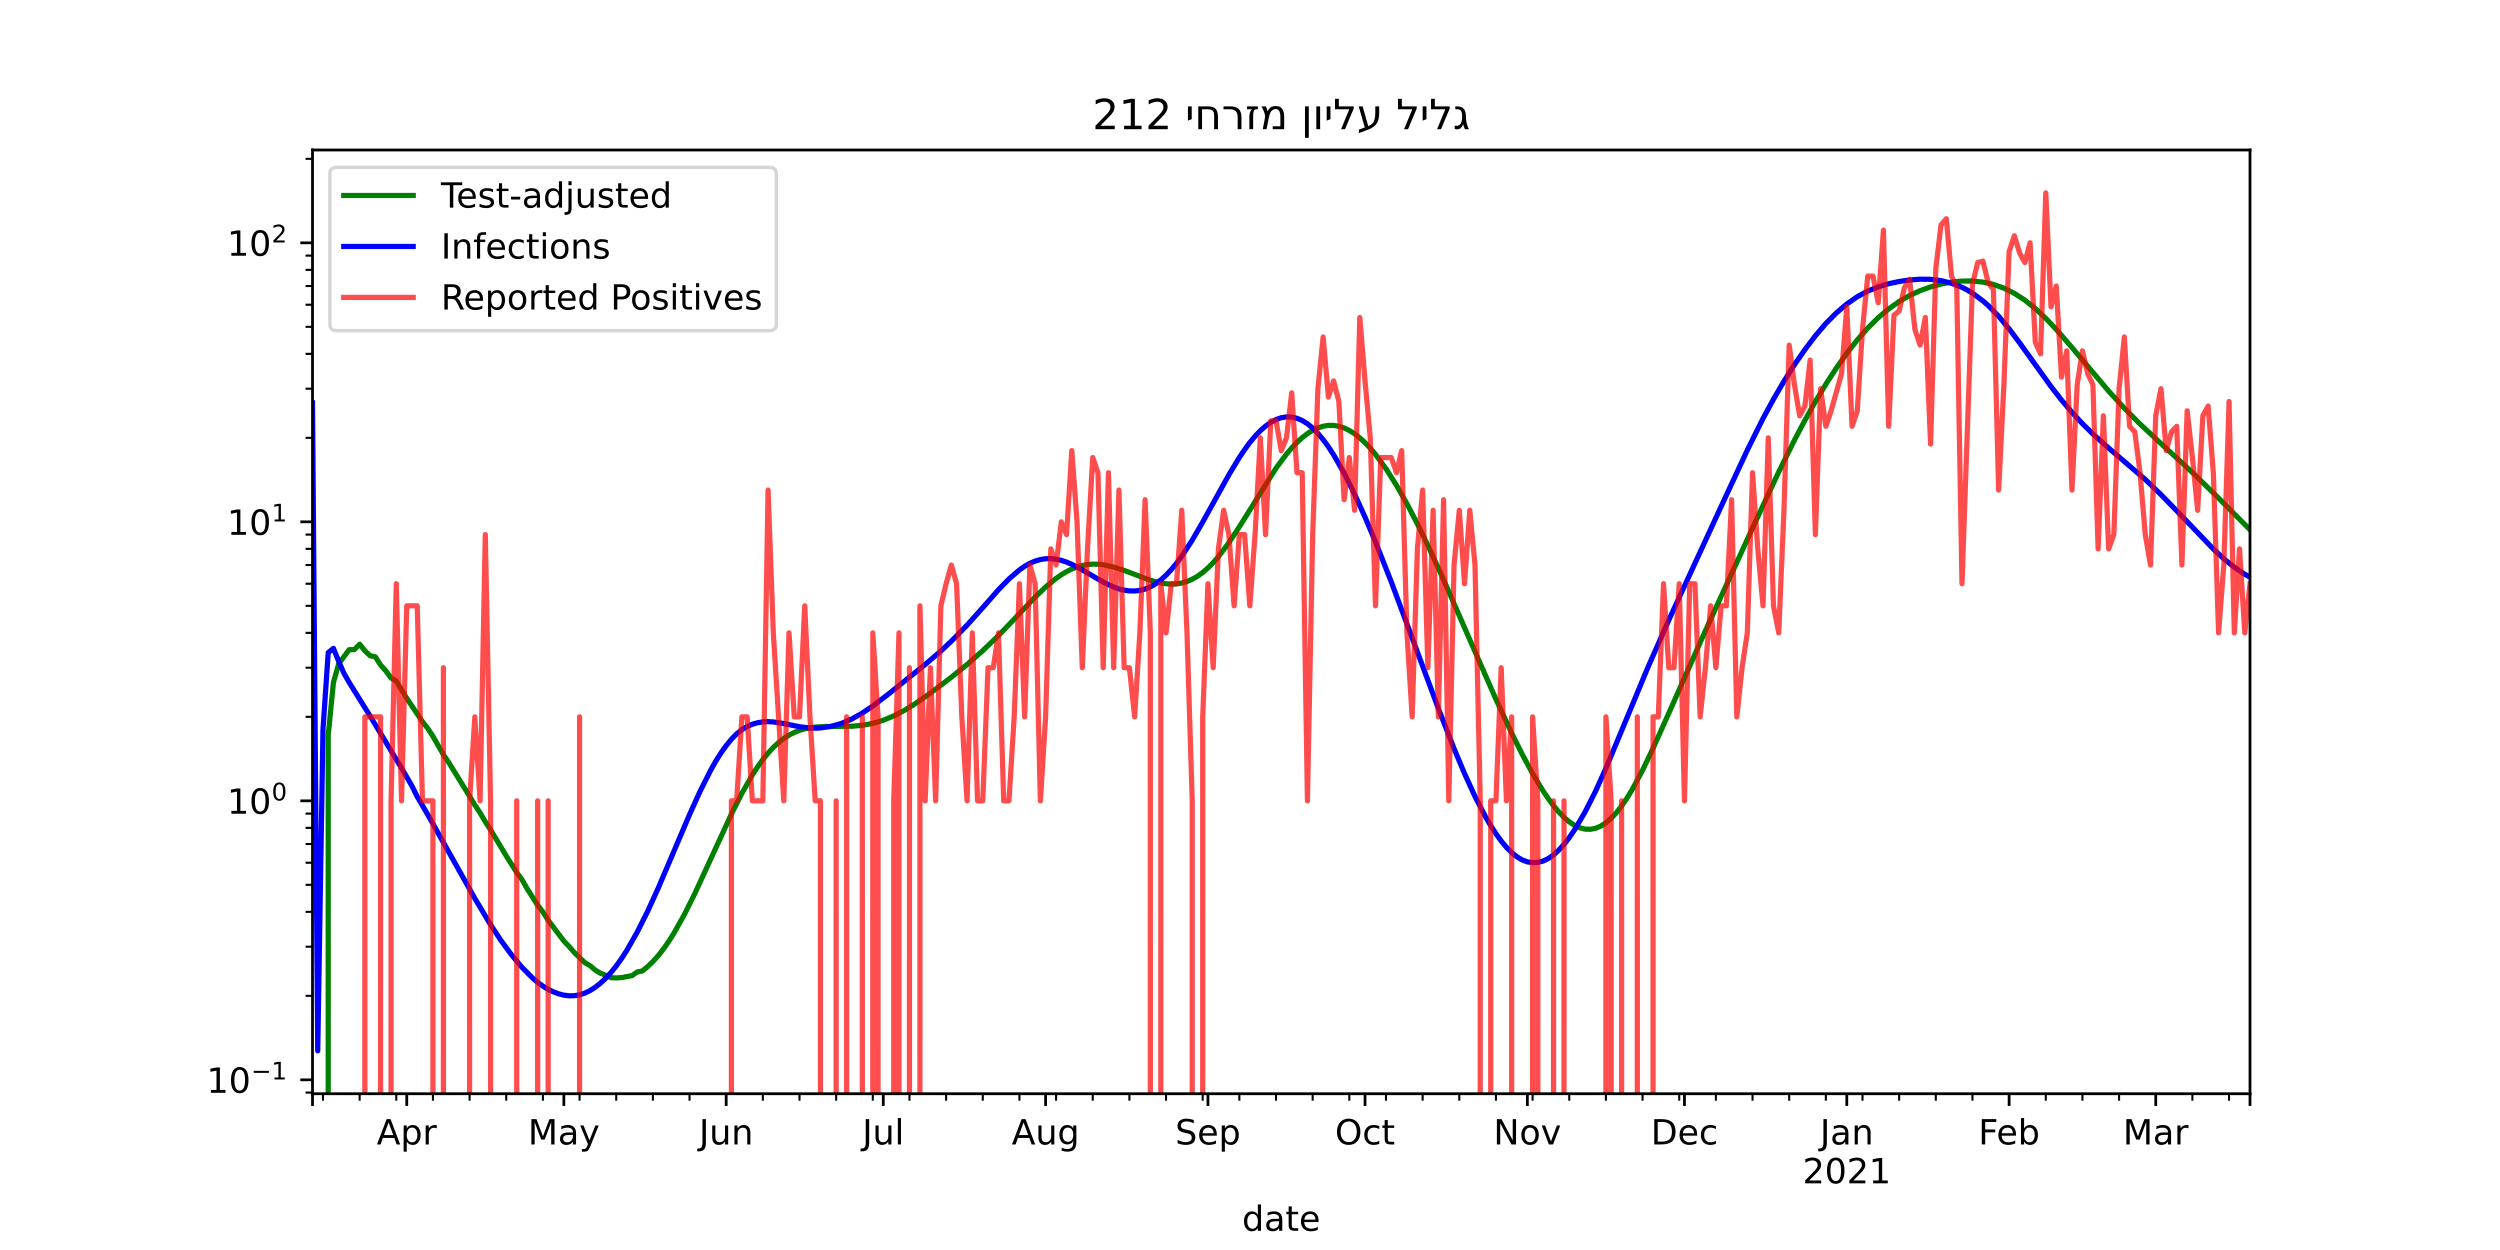 <?xml version="1.0" encoding="utf-8" standalone="no"?>
<!DOCTYPE svg PUBLIC "-//W3C//DTD SVG 1.1//EN"
  "http://www.w3.org/Graphics/SVG/1.1/DTD/svg11.dtd">
<!-- Created with matplotlib (https://matplotlib.org/) -->
<svg height="360pt" version="1.1" viewBox="0 0 720 360" width="720pt" xmlns="http://www.w3.org/2000/svg" xmlns:xlink="http://www.w3.org/1999/xlink">
 <defs>
  <style type="text/css">*{stroke-linecap:butt;stroke-linejoin:round;}</style>
 </defs>
 <g id="figure_1">
  <g id="patch_1">
   <path d="M 0 360 
L 720 360 
L 720 0 
L 0 0 
z
" style="fill:#ffffff;"/>
  </g>
  <g id="axes_1">
   <g id="patch_2">
    <path d="M 90 315 
L 648 315 
L 648 43.2 
L 90 43.2 
z
" style="fill:#ffffff;"/>
   </g>
   <g id="matplotlib.axis_1">
    <g id="xtick_1">
     <g id="line2d_1">
      <defs>
       <path d="M 0 0 
L 0 3.5 
" id="m82a28ae3b6" style="stroke:#000000;stroke-width:0.8;"/>
      </defs>
      <g>
       <use style="stroke:#000000;stroke-width:0.8;" x="90" xlink:href="#m82a28ae3b6" y="315"/>
      </g>
     </g>
    </g>
    <g id="xtick_2">
     <g id="line2d_2">
      <g>
       <use style="stroke:#000000;stroke-width:0.8;" x="117.146" xlink:href="#m82a28ae3b6" y="315"/>
      </g>
     </g>
     <g id="text_1">
      <!-- Apr -->
      <g transform="translate(108.496 329.598)scale(0.1 -0.1)">
       <defs>
        <path d="M 34.188 63.188 
L 20.797 26.906 
L 47.609 26.906 
z
M 28.609 72.906 
L 39.797 72.906 
L 67.578 0 
L 57.328 0 
L 50.688 18.703 
L 17.828 18.703 
L 11.188 0 
L 0.781 0 
z
" id="DejaVuSans-65"/>
        <path d="M 18.109 8.203 
L 18.109 -20.797 
L 9.078 -20.797 
L 9.078 54.688 
L 18.109 54.688 
L 18.109 46.391 
Q 20.953 51.266 25.266 53.625 
Q 29.594 56 35.594 56 
Q 45.562 56 51.781 48.094 
Q 58.016 40.188 58.016 27.297 
Q 58.016 14.406 51.781 6.484 
Q 45.562 -1.422 35.594 -1.422 
Q 29.594 -1.422 25.266 0.953 
Q 20.953 3.328 18.109 8.203 
z
M 48.688 27.297 
Q 48.688 37.203 44.609 42.844 
Q 40.531 48.484 33.406 48.484 
Q 26.266 48.484 22.188 42.844 
Q 18.109 37.203 18.109 27.297 
Q 18.109 17.391 22.188 11.75 
Q 26.266 6.109 33.406 6.109 
Q 40.531 6.109 44.609 11.75 
Q 48.688 17.391 48.688 27.297 
z
" id="DejaVuSans-112"/>
        <path d="M 41.109 46.297 
Q 39.594 47.172 37.812 47.578 
Q 36.031 48 33.891 48 
Q 26.266 48 22.188 43.047 
Q 18.109 38.094 18.109 28.812 
L 18.109 0 
L 9.078 0 
L 9.078 54.688 
L 18.109 54.688 
L 18.109 46.188 
Q 20.953 51.172 25.484 53.578 
Q 30.031 56 36.531 56 
Q 37.453 56 38.578 55.875 
Q 39.703 55.766 41.062 55.516 
z
" id="DejaVuSans-114"/>
       </defs>
       <use xlink:href="#DejaVuSans-65"/>
       <use x="68.408" xlink:href="#DejaVuSans-112"/>
       <use x="131.885" xlink:href="#DejaVuSans-114"/>
      </g>
     </g>
    </g>
    <g id="xtick_3">
     <g id="line2d_3">
      <g>
       <use style="stroke:#000000;stroke-width:0.8;" x="162.389" xlink:href="#m82a28ae3b6" y="315"/>
      </g>
     </g>
     <g id="text_2">
      <!-- May -->
      <g transform="translate(152.052 329.598)scale(0.1 -0.1)">
       <defs>
        <path d="M 9.812 72.906 
L 24.516 72.906 
L 43.109 23.297 
L 61.812 72.906 
L 76.516 72.906 
L 76.516 0 
L 66.891 0 
L 66.891 64.016 
L 48.094 14.016 
L 38.188 14.016 
L 19.391 64.016 
L 19.391 0 
L 9.812 0 
z
" id="DejaVuSans-77"/>
        <path d="M 34.281 27.484 
Q 23.391 27.484 19.188 25 
Q 14.984 22.516 14.984 16.5 
Q 14.984 11.719 18.141 8.906 
Q 21.297 6.109 26.703 6.109 
Q 34.188 6.109 38.703 11.406 
Q 43.219 16.703 43.219 25.484 
L 43.219 27.484 
z
M 52.203 31.203 
L 52.203 0 
L 43.219 0 
L 43.219 8.297 
Q 40.141 3.328 35.547 0.953 
Q 30.953 -1.422 24.312 -1.422 
Q 15.922 -1.422 10.953 3.297 
Q 6 8.016 6 15.922 
Q 6 25.141 12.172 29.828 
Q 18.359 34.516 30.609 34.516 
L 43.219 34.516 
L 43.219 35.406 
Q 43.219 41.609 39.141 45 
Q 35.062 48.391 27.688 48.391 
Q 23 48.391 18.547 47.266 
Q 14.109 46.141 10.016 43.891 
L 10.016 52.203 
Q 14.938 54.109 19.578 55.047 
Q 24.219 56 28.609 56 
Q 40.484 56 46.344 49.844 
Q 52.203 43.703 52.203 31.203 
z
" id="DejaVuSans-97"/>
        <path d="M 32.172 -5.078 
Q 28.375 -14.844 24.75 -17.812 
Q 21.141 -20.797 15.094 -20.797 
L 7.906 -20.797 
L 7.906 -13.281 
L 13.188 -13.281 
Q 16.891 -13.281 18.938 -11.516 
Q 21 -9.766 23.484 -3.219 
L 25.094 0.875 
L 2.984 54.688 
L 12.5 54.688 
L 29.594 11.922 
L 46.688 54.688 
L 56.203 54.688 
z
" id="DejaVuSans-121"/>
       </defs>
       <use xlink:href="#DejaVuSans-77"/>
       <use x="86.279" xlink:href="#DejaVuSans-97"/>
       <use x="147.559" xlink:href="#DejaVuSans-121"/>
      </g>
     </g>
    </g>
    <g id="xtick_4">
     <g id="line2d_4">
      <g>
       <use style="stroke:#000000;stroke-width:0.8;" x="209.141" xlink:href="#m82a28ae3b6" y="315"/>
      </g>
     </g>
     <g id="text_3">
      <!-- Jun -->
      <g transform="translate(201.328 329.598)scale(0.1 -0.1)">
       <defs>
        <path d="M 9.812 72.906 
L 19.672 72.906 
L 19.672 5.078 
Q 19.672 -8.109 14.672 -14.062 
Q 9.672 -20.016 -1.422 -20.016 
L -5.172 -20.016 
L -5.172 -11.719 
L -2.094 -11.719 
Q 4.438 -11.719 7.125 -8.047 
Q 9.812 -4.391 9.812 5.078 
z
" id="DejaVuSans-74"/>
        <path d="M 8.5 21.578 
L 8.5 54.688 
L 17.484 54.688 
L 17.484 21.922 
Q 17.484 14.156 20.5 10.266 
Q 23.531 6.391 29.594 6.391 
Q 36.859 6.391 41.078 11.031 
Q 45.312 15.672 45.312 23.688 
L 45.312 54.688 
L 54.297 54.688 
L 54.297 0 
L 45.312 0 
L 45.312 8.406 
Q 42.047 3.422 37.719 1 
Q 33.406 -1.422 27.688 -1.422 
Q 18.266 -1.422 13.375 4.438 
Q 8.5 10.297 8.5 21.578 
z
M 31.109 56 
z
" id="DejaVuSans-117"/>
        <path d="M 54.891 33.016 
L 54.891 0 
L 45.906 0 
L 45.906 32.719 
Q 45.906 40.484 42.875 44.328 
Q 39.844 48.188 33.797 48.188 
Q 26.516 48.188 22.312 43.547 
Q 18.109 38.922 18.109 30.906 
L 18.109 0 
L 9.078 0 
L 9.078 54.688 
L 18.109 54.688 
L 18.109 46.188 
Q 21.344 51.125 25.703 53.562 
Q 30.078 56 35.797 56 
Q 45.219 56 50.047 50.172 
Q 54.891 44.344 54.891 33.016 
z
" id="DejaVuSans-110"/>
       </defs>
       <use xlink:href="#DejaVuSans-74"/>
       <use x="29.492" xlink:href="#DejaVuSans-117"/>
       <use x="92.871" xlink:href="#DejaVuSans-110"/>
      </g>
     </g>
    </g>
    <g id="xtick_5">
     <g id="line2d_5">
      <g>
       <use style="stroke:#000000;stroke-width:0.8;" x="254.384" xlink:href="#m82a28ae3b6" y="315"/>
      </g>
     </g>
     <g id="text_4">
      <!-- Jul -->
      <g transform="translate(248.351 329.598)scale(0.1 -0.1)">
       <defs>
        <path d="M 9.422 75.984 
L 18.406 75.984 
L 18.406 0 
L 9.422 0 
z
" id="DejaVuSans-108"/>
       </defs>
       <use xlink:href="#DejaVuSans-74"/>
       <use x="29.492" xlink:href="#DejaVuSans-117"/>
       <use x="92.871" xlink:href="#DejaVuSans-108"/>
      </g>
     </g>
    </g>
    <g id="xtick_6">
     <g id="line2d_6">
      <g>
       <use style="stroke:#000000;stroke-width:0.8;" x="301.135" xlink:href="#m82a28ae3b6" y="315"/>
      </g>
     </g>
     <g id="text_5">
      <!-- Aug -->
      <g transform="translate(291.372 329.598)scale(0.1 -0.1)">
       <defs>
        <path d="M 45.406 27.984 
Q 45.406 37.75 41.375 43.109 
Q 37.359 48.484 30.078 48.484 
Q 22.859 48.484 18.828 43.109 
Q 14.797 37.75 14.797 27.984 
Q 14.797 18.266 18.828 12.891 
Q 22.859 7.516 30.078 7.516 
Q 37.359 7.516 41.375 12.891 
Q 45.406 18.266 45.406 27.984 
z
M 54.391 6.781 
Q 54.391 -7.172 48.188 -13.984 
Q 42 -20.797 29.203 -20.797 
Q 24.469 -20.797 20.266 -20.094 
Q 16.062 -19.391 12.109 -17.922 
L 12.109 -9.188 
Q 16.062 -11.328 19.922 -12.344 
Q 23.781 -13.375 27.781 -13.375 
Q 36.625 -13.375 41.016 -8.766 
Q 45.406 -4.156 45.406 5.172 
L 45.406 9.625 
Q 42.625 4.781 38.281 2.391 
Q 33.938 0 27.875 0 
Q 17.828 0 11.672 7.656 
Q 5.516 15.328 5.516 27.984 
Q 5.516 40.672 11.672 48.328 
Q 17.828 56 27.875 56 
Q 33.938 56 38.281 53.609 
Q 42.625 51.219 45.406 46.391 
L 45.406 54.688 
L 54.391 54.688 
z
" id="DejaVuSans-103"/>
       </defs>
       <use xlink:href="#DejaVuSans-65"/>
       <use x="68.408" xlink:href="#DejaVuSans-117"/>
       <use x="131.787" xlink:href="#DejaVuSans-103"/>
      </g>
     </g>
    </g>
    <g id="xtick_7">
     <g id="line2d_7">
      <g>
       <use style="stroke:#000000;stroke-width:0.8;" x="347.886" xlink:href="#m82a28ae3b6" y="315"/>
      </g>
     </g>
     <g id="text_6">
      <!-- Sep -->
      <g transform="translate(338.461 329.598)scale(0.1 -0.1)">
       <defs>
        <path d="M 53.516 70.516 
L 53.516 60.891 
Q 47.906 63.578 42.922 64.891 
Q 37.938 66.219 33.297 66.219 
Q 25.25 66.219 20.875 63.094 
Q 16.5 59.969 16.5 54.203 
Q 16.5 49.359 19.406 46.891 
Q 22.312 44.438 30.422 42.922 
L 36.375 41.703 
Q 47.406 39.594 52.656 34.297 
Q 57.906 29 57.906 20.125 
Q 57.906 9.516 50.797 4.047 
Q 43.703 -1.422 29.984 -1.422 
Q 24.812 -1.422 18.969 -0.25 
Q 13.141 0.922 6.891 3.219 
L 6.891 13.375 
Q 12.891 10.016 18.656 8.297 
Q 24.422 6.594 29.984 6.594 
Q 38.422 6.594 43.016 9.906 
Q 47.609 13.234 47.609 19.391 
Q 47.609 24.75 44.312 27.781 
Q 41.016 30.812 33.5 32.328 
L 27.484 33.5 
Q 16.453 35.688 11.516 40.375 
Q 6.594 45.062 6.594 53.422 
Q 6.594 63.094 13.406 68.656 
Q 20.219 74.219 32.172 74.219 
Q 37.312 74.219 42.625 73.281 
Q 47.953 72.359 53.516 70.516 
z
" id="DejaVuSans-83"/>
        <path d="M 56.203 29.594 
L 56.203 25.203 
L 14.891 25.203 
Q 15.484 15.922 20.484 11.062 
Q 25.484 6.203 34.422 6.203 
Q 39.594 6.203 44.453 7.469 
Q 49.312 8.734 54.109 11.281 
L 54.109 2.781 
Q 49.266 0.734 44.188 -0.344 
Q 39.109 -1.422 33.891 -1.422 
Q 20.797 -1.422 13.156 6.188 
Q 5.516 13.812 5.516 26.812 
Q 5.516 40.234 12.766 48.109 
Q 20.016 56 32.328 56 
Q 43.359 56 49.781 48.891 
Q 56.203 41.797 56.203 29.594 
z
M 47.219 32.234 
Q 47.125 39.594 43.094 43.984 
Q 39.062 48.391 32.422 48.391 
Q 24.906 48.391 20.391 44.141 
Q 15.875 39.891 15.188 32.172 
z
" id="DejaVuSans-101"/>
       </defs>
       <use xlink:href="#DejaVuSans-83"/>
       <use x="63.477" xlink:href="#DejaVuSans-101"/>
       <use x="125" xlink:href="#DejaVuSans-112"/>
      </g>
     </g>
    </g>
    <g id="xtick_8">
     <g id="line2d_8">
      <g>
       <use style="stroke:#000000;stroke-width:0.8;" x="393.13" xlink:href="#m82a28ae3b6" y="315"/>
      </g>
     </g>
     <g id="text_7">
      <!-- Oct -->
      <g transform="translate(384.484 329.598)scale(0.1 -0.1)">
       <defs>
        <path d="M 39.406 66.219 
Q 28.656 66.219 22.328 58.203 
Q 16.016 50.203 16.016 36.375 
Q 16.016 22.609 22.328 14.594 
Q 28.656 6.594 39.406 6.594 
Q 50.141 6.594 56.422 14.594 
Q 62.703 22.609 62.703 36.375 
Q 62.703 50.203 56.422 58.203 
Q 50.141 66.219 39.406 66.219 
z
M 39.406 74.219 
Q 54.734 74.219 63.906 63.938 
Q 73.094 53.656 73.094 36.375 
Q 73.094 19.141 63.906 8.859 
Q 54.734 -1.422 39.406 -1.422 
Q 24.031 -1.422 14.812 8.828 
Q 5.609 19.094 5.609 36.375 
Q 5.609 53.656 14.812 63.938 
Q 24.031 74.219 39.406 74.219 
z
" id="DejaVuSans-79"/>
        <path d="M 48.781 52.594 
L 48.781 44.188 
Q 44.969 46.297 41.141 47.344 
Q 37.312 48.391 33.406 48.391 
Q 24.656 48.391 19.812 42.844 
Q 14.984 37.312 14.984 27.297 
Q 14.984 17.281 19.812 11.734 
Q 24.656 6.203 33.406 6.203 
Q 37.312 6.203 41.141 7.25 
Q 44.969 8.297 48.781 10.406 
L 48.781 2.094 
Q 45.016 0.344 40.984 -0.531 
Q 36.969 -1.422 32.422 -1.422 
Q 20.062 -1.422 12.781 6.344 
Q 5.516 14.109 5.516 27.297 
Q 5.516 40.672 12.859 48.328 
Q 20.219 56 33.016 56 
Q 37.156 56 41.109 55.141 
Q 45.062 54.297 48.781 52.594 
z
" id="DejaVuSans-99"/>
        <path d="M 18.312 70.219 
L 18.312 54.688 
L 36.812 54.688 
L 36.812 47.703 
L 18.312 47.703 
L 18.312 18.016 
Q 18.312 11.328 20.141 9.422 
Q 21.969 7.516 27.594 7.516 
L 36.812 7.516 
L 36.812 0 
L 27.594 0 
Q 17.188 0 13.234 3.875 
Q 9.281 7.766 9.281 18.016 
L 9.281 47.703 
L 2.688 47.703 
L 2.688 54.688 
L 9.281 54.688 
L 9.281 70.219 
z
" id="DejaVuSans-116"/>
       </defs>
       <use xlink:href="#DejaVuSans-79"/>
       <use x="78.711" xlink:href="#DejaVuSans-99"/>
       <use x="133.691" xlink:href="#DejaVuSans-116"/>
      </g>
     </g>
    </g>
    <g id="xtick_9">
     <g id="line2d_9">
      <g>
       <use style="stroke:#000000;stroke-width:0.8;" x="439.881" xlink:href="#m82a28ae3b6" y="315"/>
      </g>
     </g>
     <g id="text_8">
      <!-- Nov -->
      <g transform="translate(430.122 329.598)scale(0.1 -0.1)">
       <defs>
        <path d="M 9.812 72.906 
L 23.094 72.906 
L 55.422 11.922 
L 55.422 72.906 
L 64.984 72.906 
L 64.984 0 
L 51.703 0 
L 19.391 60.984 
L 19.391 0 
L 9.812 0 
z
" id="DejaVuSans-78"/>
        <path d="M 30.609 48.391 
Q 23.391 48.391 19.188 42.75 
Q 14.984 37.109 14.984 27.297 
Q 14.984 17.484 19.156 11.844 
Q 23.344 6.203 30.609 6.203 
Q 37.797 6.203 41.984 11.859 
Q 46.188 17.531 46.188 27.297 
Q 46.188 37.016 41.984 42.703 
Q 37.797 48.391 30.609 48.391 
z
M 30.609 56 
Q 42.328 56 49.016 48.375 
Q 55.719 40.766 55.719 27.297 
Q 55.719 13.875 49.016 6.219 
Q 42.328 -1.422 30.609 -1.422 
Q 18.844 -1.422 12.172 6.219 
Q 5.516 13.875 5.516 27.297 
Q 5.516 40.766 12.172 48.375 
Q 18.844 56 30.609 56 
z
" id="DejaVuSans-111"/>
        <path d="M 2.984 54.688 
L 12.5 54.688 
L 29.594 8.797 
L 46.688 54.688 
L 56.203 54.688 
L 35.688 0 
L 23.484 0 
z
" id="DejaVuSans-118"/>
       </defs>
       <use xlink:href="#DejaVuSans-78"/>
       <use x="74.805" xlink:href="#DejaVuSans-111"/>
       <use x="135.986" xlink:href="#DejaVuSans-118"/>
      </g>
     </g>
    </g>
    <g id="xtick_10">
     <g id="line2d_10">
      <g>
       <use style="stroke:#000000;stroke-width:0.8;" x="485.124" xlink:href="#m82a28ae3b6" y="315"/>
      </g>
     </g>
     <g id="text_9">
      <!-- Dec -->
      <g transform="translate(475.449 329.598)scale(0.1 -0.1)">
       <defs>
        <path d="M 19.672 64.797 
L 19.672 8.109 
L 31.594 8.109 
Q 46.688 8.109 53.688 14.938 
Q 60.688 21.781 60.688 36.531 
Q 60.688 51.172 53.688 57.984 
Q 46.688 64.797 31.594 64.797 
z
M 9.812 72.906 
L 30.078 72.906 
Q 51.266 72.906 61.172 64.094 
Q 71.094 55.281 71.094 36.531 
Q 71.094 17.672 61.125 8.828 
Q 51.172 0 30.078 0 
L 9.812 0 
z
" id="DejaVuSans-68"/>
       </defs>
       <use xlink:href="#DejaVuSans-68"/>
       <use x="77.002" xlink:href="#DejaVuSans-101"/>
       <use x="138.525" xlink:href="#DejaVuSans-99"/>
      </g>
     </g>
    </g>
    <g id="xtick_11">
     <g id="line2d_11">
      <g>
       <use style="stroke:#000000;stroke-width:0.8;" x="531.876" xlink:href="#m82a28ae3b6" y="315"/>
      </g>
     </g>
     <g id="text_10">
      <!-- Jan -->
      <g transform="translate(524.168 329.598)scale(0.1 -0.1)">
       <use xlink:href="#DejaVuSans-74"/>
       <use x="29.492" xlink:href="#DejaVuSans-97"/>
       <use x="90.771" xlink:href="#DejaVuSans-110"/>
      </g>
      <!-- 2021 -->
      <g transform="translate(519.151 340.796)scale(0.1 -0.1)">
       <defs>
        <path d="M 19.188 8.297 
L 53.609 8.297 
L 53.609 0 
L 7.328 0 
L 7.328 8.297 
Q 12.938 14.109 22.625 23.891 
Q 32.328 33.688 34.812 36.531 
Q 39.547 41.844 41.422 45.531 
Q 43.312 49.219 43.312 52.781 
Q 43.312 58.594 39.234 62.25 
Q 35.156 65.922 28.609 65.922 
Q 23.969 65.922 18.812 64.312 
Q 13.672 62.703 7.812 59.422 
L 7.812 69.391 
Q 13.766 71.781 18.938 73 
Q 24.125 74.219 28.422 74.219 
Q 39.75 74.219 46.484 68.547 
Q 53.219 62.891 53.219 53.422 
Q 53.219 48.922 51.531 44.891 
Q 49.859 40.875 45.406 35.406 
Q 44.188 33.984 37.641 27.219 
Q 31.109 20.453 19.188 8.297 
z
" id="DejaVuSans-50"/>
        <path d="M 31.781 66.406 
Q 24.172 66.406 20.328 58.906 
Q 16.5 51.422 16.5 36.375 
Q 16.5 21.391 20.328 13.891 
Q 24.172 6.391 31.781 6.391 
Q 39.453 6.391 43.281 13.891 
Q 47.125 21.391 47.125 36.375 
Q 47.125 51.422 43.281 58.906 
Q 39.453 66.406 31.781 66.406 
z
M 31.781 74.219 
Q 44.047 74.219 50.516 64.516 
Q 56.984 54.828 56.984 36.375 
Q 56.984 17.969 50.516 8.266 
Q 44.047 -1.422 31.781 -1.422 
Q 19.531 -1.422 13.062 8.266 
Q 6.594 17.969 6.594 36.375 
Q 6.594 54.828 13.062 64.516 
Q 19.531 74.219 31.781 74.219 
z
" id="DejaVuSans-48"/>
        <path d="M 12.406 8.297 
L 28.516 8.297 
L 28.516 63.922 
L 10.984 60.406 
L 10.984 69.391 
L 28.422 72.906 
L 38.281 72.906 
L 38.281 8.297 
L 54.391 8.297 
L 54.391 0 
L 12.406 0 
z
" id="DejaVuSans-49"/>
       </defs>
       <use xlink:href="#DejaVuSans-50"/>
       <use x="63.623" xlink:href="#DejaVuSans-48"/>
       <use x="127.246" xlink:href="#DejaVuSans-50"/>
       <use x="190.869" xlink:href="#DejaVuSans-49"/>
      </g>
     </g>
    </g>
    <g id="xtick_12">
     <g id="line2d_12">
      <g>
       <use style="stroke:#000000;stroke-width:0.8;" x="578.627" xlink:href="#m82a28ae3b6" y="315"/>
      </g>
     </g>
     <g id="text_11">
      <!-- Feb -->
      <g transform="translate(569.775 329.598)scale(0.1 -0.1)">
       <defs>
        <path d="M 9.812 72.906 
L 51.703 72.906 
L 51.703 64.594 
L 19.672 64.594 
L 19.672 43.109 
L 48.578 43.109 
L 48.578 34.812 
L 19.672 34.812 
L 19.672 0 
L 9.812 0 
z
" id="DejaVuSans-70"/>
        <path d="M 48.688 27.297 
Q 48.688 37.203 44.609 42.844 
Q 40.531 48.484 33.406 48.484 
Q 26.266 48.484 22.188 42.844 
Q 18.109 37.203 18.109 27.297 
Q 18.109 17.391 22.188 11.75 
Q 26.266 6.109 33.406 6.109 
Q 40.531 6.109 44.609 11.75 
Q 48.688 17.391 48.688 27.297 
z
M 18.109 46.391 
Q 20.953 51.266 25.266 53.625 
Q 29.594 56 35.594 56 
Q 45.562 56 51.781 48.094 
Q 58.016 40.188 58.016 27.297 
Q 58.016 14.406 51.781 6.484 
Q 45.562 -1.422 35.594 -1.422 
Q 29.594 -1.422 25.266 0.953 
Q 20.953 3.328 18.109 8.203 
L 18.109 0 
L 9.078 0 
L 9.078 75.984 
L 18.109 75.984 
z
" id="DejaVuSans-98"/>
       </defs>
       <use xlink:href="#DejaVuSans-70"/>
       <use x="52.02" xlink:href="#DejaVuSans-101"/>
       <use x="113.543" xlink:href="#DejaVuSans-98"/>
      </g>
     </g>
    </g>
    <g id="xtick_13">
     <g id="line2d_13">
      <g>
       <use style="stroke:#000000;stroke-width:0.8;" x="620.854" xlink:href="#m82a28ae3b6" y="315"/>
      </g>
     </g>
     <g id="text_12">
      <!-- Mar -->
      <g transform="translate(611.42 329.598)scale(0.1 -0.1)">
       <use xlink:href="#DejaVuSans-77"/>
       <use x="86.279" xlink:href="#DejaVuSans-97"/>
       <use x="147.559" xlink:href="#DejaVuSans-114"/>
      </g>
     </g>
    </g>
    <g id="xtick_14">
     <g id="line2d_14">
      <g>
       <use style="stroke:#000000;stroke-width:0.8;" x="648" xlink:href="#m82a28ae3b6" y="315"/>
      </g>
     </g>
    </g>
    <g id="xtick_15">
     <g id="line2d_15">
      <defs>
       <path d="M 0 0 
L 0 2 
" id="m4c1db9c8f3" style="stroke:#000000;stroke-width:0.6;"/>
      </defs>
      <g>
       <use style="stroke:#000000;stroke-width:0.6;" x="93.016" xlink:href="#m4c1db9c8f3" y="315"/>
      </g>
     </g>
    </g>
    <g id="xtick_16">
     <g id="line2d_16">
      <g>
       <use style="stroke:#000000;stroke-width:0.6;" x="103.573" xlink:href="#m4c1db9c8f3" y="315"/>
      </g>
     </g>
    </g>
    <g id="xtick_17">
     <g id="line2d_17">
      <g>
       <use style="stroke:#000000;stroke-width:0.6;" x="114.13" xlink:href="#m4c1db9c8f3" y="315"/>
      </g>
     </g>
    </g>
    <g id="xtick_18">
     <g id="line2d_18">
      <g>
       <use style="stroke:#000000;stroke-width:0.6;" x="124.686" xlink:href="#m4c1db9c8f3" y="315"/>
      </g>
     </g>
    </g>
    <g id="xtick_19">
     <g id="line2d_19">
      <g>
       <use style="stroke:#000000;stroke-width:0.6;" x="135.243" xlink:href="#m4c1db9c8f3" y="315"/>
      </g>
     </g>
    </g>
    <g id="xtick_20">
     <g id="line2d_20">
      <g>
       <use style="stroke:#000000;stroke-width:0.6;" x="145.8" xlink:href="#m4c1db9c8f3" y="315"/>
      </g>
     </g>
    </g>
    <g id="xtick_21">
     <g id="line2d_21">
      <g>
       <use style="stroke:#000000;stroke-width:0.6;" x="156.357" xlink:href="#m4c1db9c8f3" y="315"/>
      </g>
     </g>
    </g>
    <g id="xtick_22">
     <g id="line2d_22">
      <g>
       <use style="stroke:#000000;stroke-width:0.6;" x="166.914" xlink:href="#m4c1db9c8f3" y="315"/>
      </g>
     </g>
    </g>
    <g id="xtick_23">
     <g id="line2d_23">
      <g>
       <use style="stroke:#000000;stroke-width:0.6;" x="177.47" xlink:href="#m4c1db9c8f3" y="315"/>
      </g>
     </g>
    </g>
    <g id="xtick_24">
     <g id="line2d_24">
      <g>
       <use style="stroke:#000000;stroke-width:0.6;" x="188.027" xlink:href="#m4c1db9c8f3" y="315"/>
      </g>
     </g>
    </g>
    <g id="xtick_25">
     <g id="line2d_25">
      <g>
       <use style="stroke:#000000;stroke-width:0.6;" x="198.584" xlink:href="#m4c1db9c8f3" y="315"/>
      </g>
     </g>
    </g>
    <g id="xtick_26">
     <g id="line2d_26">
      <g>
       <use style="stroke:#000000;stroke-width:0.6;" x="219.697" xlink:href="#m4c1db9c8f3" y="315"/>
      </g>
     </g>
    </g>
    <g id="xtick_27">
     <g id="line2d_27">
      <g>
       <use style="stroke:#000000;stroke-width:0.6;" x="230.254" xlink:href="#m4c1db9c8f3" y="315"/>
      </g>
     </g>
    </g>
    <g id="xtick_28">
     <g id="line2d_28">
      <g>
       <use style="stroke:#000000;stroke-width:0.6;" x="240.811" xlink:href="#m4c1db9c8f3" y="315"/>
      </g>
     </g>
    </g>
    <g id="xtick_29">
     <g id="line2d_29">
      <g>
       <use style="stroke:#000000;stroke-width:0.6;" x="251.368" xlink:href="#m4c1db9c8f3" y="315"/>
      </g>
     </g>
    </g>
    <g id="xtick_30">
     <g id="line2d_30">
      <g>
       <use style="stroke:#000000;stroke-width:0.6;" x="261.924" xlink:href="#m4c1db9c8f3" y="315"/>
      </g>
     </g>
    </g>
    <g id="xtick_31">
     <g id="line2d_31">
      <g>
       <use style="stroke:#000000;stroke-width:0.6;" x="272.481" xlink:href="#m4c1db9c8f3" y="315"/>
      </g>
     </g>
    </g>
    <g id="xtick_32">
     <g id="line2d_32">
      <g>
       <use style="stroke:#000000;stroke-width:0.6;" x="283.038" xlink:href="#m4c1db9c8f3" y="315"/>
      </g>
     </g>
    </g>
    <g id="xtick_33">
     <g id="line2d_33">
      <g>
       <use style="stroke:#000000;stroke-width:0.6;" x="293.595" xlink:href="#m4c1db9c8f3" y="315"/>
      </g>
     </g>
    </g>
    <g id="xtick_34">
     <g id="line2d_34">
      <g>
       <use style="stroke:#000000;stroke-width:0.6;" x="304.151" xlink:href="#m4c1db9c8f3" y="315"/>
      </g>
     </g>
    </g>
    <g id="xtick_35">
     <g id="line2d_35">
      <g>
       <use style="stroke:#000000;stroke-width:0.6;" x="314.708" xlink:href="#m4c1db9c8f3" y="315"/>
      </g>
     </g>
    </g>
    <g id="xtick_36">
     <g id="line2d_36">
      <g>
       <use style="stroke:#000000;stroke-width:0.6;" x="325.265" xlink:href="#m4c1db9c8f3" y="315"/>
      </g>
     </g>
    </g>
    <g id="xtick_37">
     <g id="line2d_37">
      <g>
       <use style="stroke:#000000;stroke-width:0.6;" x="335.822" xlink:href="#m4c1db9c8f3" y="315"/>
      </g>
     </g>
    </g>
    <g id="xtick_38">
     <g id="line2d_38">
      <g>
       <use style="stroke:#000000;stroke-width:0.6;" x="346.378" xlink:href="#m4c1db9c8f3" y="315"/>
      </g>
     </g>
    </g>
    <g id="xtick_39">
     <g id="line2d_39">
      <g>
       <use style="stroke:#000000;stroke-width:0.6;" x="356.935" xlink:href="#m4c1db9c8f3" y="315"/>
      </g>
     </g>
    </g>
    <g id="xtick_40">
     <g id="line2d_40">
      <g>
       <use style="stroke:#000000;stroke-width:0.6;" x="367.492" xlink:href="#m4c1db9c8f3" y="315"/>
      </g>
     </g>
    </g>
    <g id="xtick_41">
     <g id="line2d_41">
      <g>
       <use style="stroke:#000000;stroke-width:0.6;" x="378.049" xlink:href="#m4c1db9c8f3" y="315"/>
      </g>
     </g>
    </g>
    <g id="xtick_42">
     <g id="line2d_42">
      <g>
       <use style="stroke:#000000;stroke-width:0.6;" x="388.605" xlink:href="#m4c1db9c8f3" y="315"/>
      </g>
     </g>
    </g>
    <g id="xtick_43">
     <g id="line2d_43">
      <g>
       <use style="stroke:#000000;stroke-width:0.6;" x="399.162" xlink:href="#m4c1db9c8f3" y="315"/>
      </g>
     </g>
    </g>
    <g id="xtick_44">
     <g id="line2d_44">
      <g>
       <use style="stroke:#000000;stroke-width:0.6;" x="409.719" xlink:href="#m4c1db9c8f3" y="315"/>
      </g>
     </g>
    </g>
    <g id="xtick_45">
     <g id="line2d_45">
      <g>
       <use style="stroke:#000000;stroke-width:0.6;" x="420.276" xlink:href="#m4c1db9c8f3" y="315"/>
      </g>
     </g>
    </g>
    <g id="xtick_46">
     <g id="line2d_46">
      <g>
       <use style="stroke:#000000;stroke-width:0.6;" x="430.832" xlink:href="#m4c1db9c8f3" y="315"/>
      </g>
     </g>
    </g>
    <g id="xtick_47">
     <g id="line2d_47">
      <g>
       <use style="stroke:#000000;stroke-width:0.6;" x="441.389" xlink:href="#m4c1db9c8f3" y="315"/>
      </g>
     </g>
    </g>
    <g id="xtick_48">
     <g id="line2d_48">
      <g>
       <use style="stroke:#000000;stroke-width:0.6;" x="451.946" xlink:href="#m4c1db9c8f3" y="315"/>
      </g>
     </g>
    </g>
    <g id="xtick_49">
     <g id="line2d_49">
      <g>
       <use style="stroke:#000000;stroke-width:0.6;" x="462.503" xlink:href="#m4c1db9c8f3" y="315"/>
      </g>
     </g>
    </g>
    <g id="xtick_50">
     <g id="line2d_50">
      <g>
       <use style="stroke:#000000;stroke-width:0.6;" x="473.059" xlink:href="#m4c1db9c8f3" y="315"/>
      </g>
     </g>
    </g>
    <g id="xtick_51">
     <g id="line2d_51">
      <g>
       <use style="stroke:#000000;stroke-width:0.6;" x="483.616" xlink:href="#m4c1db9c8f3" y="315"/>
      </g>
     </g>
    </g>
    <g id="xtick_52">
     <g id="line2d_52">
      <g>
       <use style="stroke:#000000;stroke-width:0.6;" x="494.173" xlink:href="#m4c1db9c8f3" y="315"/>
      </g>
     </g>
    </g>
    <g id="xtick_53">
     <g id="line2d_53">
      <g>
       <use style="stroke:#000000;stroke-width:0.6;" x="504.73" xlink:href="#m4c1db9c8f3" y="315"/>
      </g>
     </g>
    </g>
    <g id="xtick_54">
     <g id="line2d_54">
      <g>
       <use style="stroke:#000000;stroke-width:0.6;" x="515.286" xlink:href="#m4c1db9c8f3" y="315"/>
      </g>
     </g>
    </g>
    <g id="xtick_55">
     <g id="line2d_55">
      <g>
       <use style="stroke:#000000;stroke-width:0.6;" x="525.843" xlink:href="#m4c1db9c8f3" y="315"/>
      </g>
     </g>
    </g>
    <g id="xtick_56">
     <g id="line2d_56">
      <g>
       <use style="stroke:#000000;stroke-width:0.6;" x="536.4" xlink:href="#m4c1db9c8f3" y="315"/>
      </g>
     </g>
    </g>
    <g id="xtick_57">
     <g id="line2d_57">
      <g>
       <use style="stroke:#000000;stroke-width:0.6;" x="546.957" xlink:href="#m4c1db9c8f3" y="315"/>
      </g>
     </g>
    </g>
    <g id="xtick_58">
     <g id="line2d_58">
      <g>
       <use style="stroke:#000000;stroke-width:0.6;" x="557.514" xlink:href="#m4c1db9c8f3" y="315"/>
      </g>
     </g>
    </g>
    <g id="xtick_59">
     <g id="line2d_59">
      <g>
       <use style="stroke:#000000;stroke-width:0.6;" x="568.07" xlink:href="#m4c1db9c8f3" y="315"/>
      </g>
     </g>
    </g>
    <g id="xtick_60">
     <g id="line2d_60">
      <g>
       <use style="stroke:#000000;stroke-width:0.6;" x="589.184" xlink:href="#m4c1db9c8f3" y="315"/>
      </g>
     </g>
    </g>
    <g id="xtick_61">
     <g id="line2d_61">
      <g>
       <use style="stroke:#000000;stroke-width:0.6;" x="599.741" xlink:href="#m4c1db9c8f3" y="315"/>
      </g>
     </g>
    </g>
    <g id="xtick_62">
     <g id="line2d_62">
      <g>
       <use style="stroke:#000000;stroke-width:0.6;" x="610.297" xlink:href="#m4c1db9c8f3" y="315"/>
      </g>
     </g>
    </g>
    <g id="xtick_63">
     <g id="line2d_63">
      <g>
       <use style="stroke:#000000;stroke-width:0.6;" x="631.411" xlink:href="#m4c1db9c8f3" y="315"/>
      </g>
     </g>
    </g>
    <g id="xtick_64">
     <g id="line2d_64">
      <g>
       <use style="stroke:#000000;stroke-width:0.6;" x="641.968" xlink:href="#m4c1db9c8f3" y="315"/>
      </g>
     </g>
    </g>
    <g id="text_13">
     <!-- date -->
     <g transform="translate(357.725 354.474)scale(0.1 -0.1)">
      <defs>
       <path d="M 45.406 46.391 
L 45.406 75.984 
L 54.391 75.984 
L 54.391 0 
L 45.406 0 
L 45.406 8.203 
Q 42.578 3.328 38.25 0.953 
Q 33.938 -1.422 27.875 -1.422 
Q 17.969 -1.422 11.734 6.484 
Q 5.516 14.406 5.516 27.297 
Q 5.516 40.188 11.734 48.094 
Q 17.969 56 27.875 56 
Q 33.938 56 38.25 53.625 
Q 42.578 51.266 45.406 46.391 
z
M 14.797 27.297 
Q 14.797 17.391 18.875 11.75 
Q 22.953 6.109 30.078 6.109 
Q 37.203 6.109 41.297 11.75 
Q 45.406 17.391 45.406 27.297 
Q 45.406 37.203 41.297 42.844 
Q 37.203 48.484 30.078 48.484 
Q 22.953 48.484 18.875 42.844 
Q 14.797 37.203 14.797 27.297 
z
" id="DejaVuSans-100"/>
      </defs>
      <use xlink:href="#DejaVuSans-100"/>
      <use x="63.477" xlink:href="#DejaVuSans-97"/>
      <use x="124.756" xlink:href="#DejaVuSans-116"/>
      <use x="163.965" xlink:href="#DejaVuSans-101"/>
     </g>
    </g>
   </g>
   <g id="matplotlib.axis_2">
    <g id="ytick_1">
     <g id="line2d_65">
      <defs>
       <path d="M 0 0 
L -3.5 0 
" id="ma644859dc6" style="stroke:#000000;stroke-width:0.8;"/>
      </defs>
      <g>
       <use style="stroke:#000000;stroke-width:0.8;" x="90" xlink:href="#ma644859dc6" y="310.991"/>
      </g>
     </g>
     <g id="text_14">
      <!-- $\mathdefault{10^{-1}}$ -->
      <g transform="translate(59.5 314.79)scale(0.1 -0.1)">
       <defs>
        <path d="M 10.594 35.5 
L 73.188 35.5 
L 73.188 27.203 
L 10.594 27.203 
z
" id="DejaVuSans-8722"/>
       </defs>
       <use transform="translate(0 0.684)" xlink:href="#DejaVuSans-49"/>
       <use transform="translate(63.623 0.684)" xlink:href="#DejaVuSans-48"/>
       <use transform="translate(128.203 38.966)scale(0.7)" xlink:href="#DejaVuSans-8722"/>
       <use transform="translate(186.855 38.966)scale(0.7)" xlink:href="#DejaVuSans-49"/>
      </g>
     </g>
    </g>
    <g id="ytick_2">
     <g id="line2d_66">
      <g>
       <use style="stroke:#000000;stroke-width:0.8;" x="90" xlink:href="#ma644859dc6" y="230.639"/>
      </g>
     </g>
     <g id="text_15">
      <!-- $\mathdefault{10^{0}}$ -->
      <g transform="translate(65.4 234.438)scale(0.1 -0.1)">
       <use transform="translate(0 0.766)" xlink:href="#DejaVuSans-49"/>
       <use transform="translate(63.623 0.766)" xlink:href="#DejaVuSans-48"/>
       <use transform="translate(128.203 39.047)scale(0.7)" xlink:href="#DejaVuSans-48"/>
      </g>
     </g>
    </g>
    <g id="ytick_3">
     <g id="line2d_67">
      <g>
       <use style="stroke:#000000;stroke-width:0.8;" x="90" xlink:href="#ma644859dc6" y="150.287"/>
      </g>
     </g>
     <g id="text_16">
      <!-- $\mathdefault{10^{1}}$ -->
      <g transform="translate(65.4 154.087)scale(0.1 -0.1)">
       <use transform="translate(0 0.684)" xlink:href="#DejaVuSans-49"/>
       <use transform="translate(63.623 0.684)" xlink:href="#DejaVuSans-48"/>
       <use transform="translate(128.203 38.966)scale(0.7)" xlink:href="#DejaVuSans-49"/>
      </g>
     </g>
    </g>
    <g id="ytick_4">
     <g id="line2d_68">
      <g>
       <use style="stroke:#000000;stroke-width:0.8;" x="90" xlink:href="#ma644859dc6" y="69.936"/>
      </g>
     </g>
     <g id="text_17">
      <!-- $\mathdefault{10^{2}}$ -->
      <g transform="translate(65.4 73.735)scale(0.1 -0.1)">
       <use transform="translate(0 0.766)" xlink:href="#DejaVuSans-49"/>
       <use transform="translate(63.623 0.766)" xlink:href="#DejaVuSans-48"/>
       <use transform="translate(128.203 39.047)scale(0.7)" xlink:href="#DejaVuSans-50"/>
      </g>
     </g>
    </g>
    <g id="ytick_5">
     <g id="line2d_69">
      <defs>
       <path d="M 0 0 
L -2 0 
" id="made227f830" style="stroke:#000000;stroke-width:0.6;"/>
      </defs>
      <g>
       <use style="stroke:#000000;stroke-width:0.6;" x="90" xlink:href="#made227f830" y="314.667"/>
      </g>
     </g>
    </g>
    <g id="ytick_6">
     <g id="line2d_70">
      <g>
       <use style="stroke:#000000;stroke-width:0.6;" x="90" xlink:href="#made227f830" y="286.803"/>
      </g>
     </g>
    </g>
    <g id="ytick_7">
     <g id="line2d_71">
      <g>
       <use style="stroke:#000000;stroke-width:0.6;" x="90" xlink:href="#made227f830" y="272.653"/>
      </g>
     </g>
    </g>
    <g id="ytick_8">
     <g id="line2d_72">
      <g>
       <use style="stroke:#000000;stroke-width:0.6;" x="90" xlink:href="#made227f830" y="262.614"/>
      </g>
     </g>
    </g>
    <g id="ytick_9">
     <g id="line2d_73">
      <g>
       <use style="stroke:#000000;stroke-width:0.6;" x="90" xlink:href="#made227f830" y="254.827"/>
      </g>
     </g>
    </g>
    <g id="ytick_10">
     <g id="line2d_74">
      <g>
       <use style="stroke:#000000;stroke-width:0.6;" x="90" xlink:href="#made227f830" y="248.465"/>
      </g>
     </g>
    </g>
    <g id="ytick_11">
     <g id="line2d_75">
      <g>
       <use style="stroke:#000000;stroke-width:0.6;" x="90" xlink:href="#made227f830" y="243.086"/>
      </g>
     </g>
    </g>
    <g id="ytick_12">
     <g id="line2d_76">
      <g>
       <use style="stroke:#000000;stroke-width:0.6;" x="90" xlink:href="#made227f830" y="238.426"/>
      </g>
     </g>
    </g>
    <g id="ytick_13">
     <g id="line2d_77">
      <g>
       <use style="stroke:#000000;stroke-width:0.6;" x="90" xlink:href="#made227f830" y="234.316"/>
      </g>
     </g>
    </g>
    <g id="ytick_14">
     <g id="line2d_78">
      <g>
       <use style="stroke:#000000;stroke-width:0.6;" x="90" xlink:href="#made227f830" y="206.451"/>
      </g>
     </g>
    </g>
    <g id="ytick_15">
     <g id="line2d_79">
      <g>
       <use style="stroke:#000000;stroke-width:0.6;" x="90" xlink:href="#made227f830" y="192.302"/>
      </g>
     </g>
    </g>
    <g id="ytick_16">
     <g id="line2d_80">
      <g>
       <use style="stroke:#000000;stroke-width:0.6;" x="90" xlink:href="#made227f830" y="182.263"/>
      </g>
     </g>
    </g>
    <g id="ytick_17">
     <g id="line2d_81">
      <g>
       <use style="stroke:#000000;stroke-width:0.6;" x="90" xlink:href="#made227f830" y="174.476"/>
      </g>
     </g>
    </g>
    <g id="ytick_18">
     <g id="line2d_82">
      <g>
       <use style="stroke:#000000;stroke-width:0.6;" x="90" xlink:href="#made227f830" y="168.113"/>
      </g>
     </g>
    </g>
    <g id="ytick_19">
     <g id="line2d_83">
      <g>
       <use style="stroke:#000000;stroke-width:0.6;" x="90" xlink:href="#made227f830" y="162.734"/>
      </g>
     </g>
    </g>
    <g id="ytick_20">
     <g id="line2d_84">
      <g>
       <use style="stroke:#000000;stroke-width:0.6;" x="90" xlink:href="#made227f830" y="158.074"/>
      </g>
     </g>
    </g>
    <g id="ytick_21">
     <g id="line2d_85">
      <g>
       <use style="stroke:#000000;stroke-width:0.6;" x="90" xlink:href="#made227f830" y="153.964"/>
      </g>
     </g>
    </g>
    <g id="ytick_22">
     <g id="line2d_86">
      <g>
       <use style="stroke:#000000;stroke-width:0.6;" x="90" xlink:href="#made227f830" y="126.099"/>
      </g>
     </g>
    </g>
    <g id="ytick_23">
     <g id="line2d_87">
      <g>
       <use style="stroke:#000000;stroke-width:0.6;" x="90" xlink:href="#made227f830" y="111.95"/>
      </g>
     </g>
    </g>
    <g id="ytick_24">
     <g id="line2d_88">
      <g>
       <use style="stroke:#000000;stroke-width:0.6;" x="90" xlink:href="#made227f830" y="101.911"/>
      </g>
     </g>
    </g>
    <g id="ytick_25">
     <g id="line2d_89">
      <g>
       <use style="stroke:#000000;stroke-width:0.6;" x="90" xlink:href="#made227f830" y="94.124"/>
      </g>
     </g>
    </g>
    <g id="ytick_26">
     <g id="line2d_90">
      <g>
       <use style="stroke:#000000;stroke-width:0.6;" x="90" xlink:href="#made227f830" y="87.762"/>
      </g>
     </g>
    </g>
    <g id="ytick_27">
     <g id="line2d_91">
      <g>
       <use style="stroke:#000000;stroke-width:0.6;" x="90" xlink:href="#made227f830" y="82.382"/>
      </g>
     </g>
    </g>
    <g id="ytick_28">
     <g id="line2d_92">
      <g>
       <use style="stroke:#000000;stroke-width:0.6;" x="90" xlink:href="#made227f830" y="77.723"/>
      </g>
     </g>
    </g>
    <g id="ytick_29">
     <g id="line2d_93">
      <g>
       <use style="stroke:#000000;stroke-width:0.6;" x="90" xlink:href="#made227f830" y="73.612"/>
      </g>
     </g>
    </g>
    <g id="ytick_30">
     <g id="line2d_94">
      <g>
       <use style="stroke:#000000;stroke-width:0.6;" x="90" xlink:href="#made227f830" y="45.747"/>
      </g>
     </g>
    </g>
   </g>
   <g id="line2d_95">
    <path clip-path="url(#p31bd7004b5)" d="M 94.522 361 
L 94.524 211.788 
L 96.032 196.519 
L 97.541 191.176 
L 100.557 187.113 
L 102.065 187.076 
L 103.573 185.542 
L 105.081 187.416 
L 106.589 188.843 
L 108.097 189.167 
L 109.605 191.529 
L 111.114 193.209 
L 112.622 195.261 
L 114.13 196.139 
L 117.146 201.121 
L 121.67 207.845 
L 123.178 209.761 
L 124.686 212.07 
L 127.703 217.348 
L 129.211 219.561 
L 135.243 229.32 
L 136.751 231.833 
L 138.259 234.105 
L 139.768 236.657 
L 141.276 238.977 
L 145.8 246.499 
L 148.816 251.293 
L 150.324 253.305 
L 151.832 255.978 
L 154.849 260.695 
L 156.357 262.655 
L 157.865 265.021 
L 162.389 271.018 
L 163.897 272.583 
L 165.405 274.333 
L 168.422 277.242 
L 169.93 278.11 
L 171.438 279.383 
L 172.946 280.31 
L 174.454 280.876 
L 175.962 281.581 
L 177.47 281.642 
L 178.978 281.553 
L 181.995 280.989 
L 183.503 279.938 
L 185.011 279.624 
L 186.519 278.398 
L 188.027 276.941 
L 189.535 275.268 
L 191.043 273.354 
L 192.551 271.198 
L 194.059 268.813 
L 197.076 263.429 
L 200.092 257.376 
L 204.616 247.554 
L 210.649 234.437 
L 213.665 228.463 
L 216.681 223.183 
L 218.189 220.856 
L 219.697 218.758 
L 221.205 216.895 
L 222.714 215.269 
L 224.222 213.872 
L 225.73 212.695 
L 227.238 211.725 
L 228.746 210.946 
L 230.254 210.344 
L 231.762 209.898 
L 234.778 209.389 
L 237.795 209.227 
L 245.335 209.16 
L 248.351 208.888 
L 251.368 208.332 
L 254.384 207.437 
L 257.4 206.189 
L 260.416 204.613 
L 263.432 202.762 
L 267.957 199.621 
L 273.989 195.044 
L 278.514 191.371 
L 283.038 187.395 
L 287.562 183.039 
L 292.086 178.318 
L 298.119 171.949 
L 301.135 169.058 
L 304.151 166.575 
L 305.659 165.529 
L 307.168 164.629 
L 308.676 163.882 
L 310.184 163.294 
L 311.692 162.864 
L 313.2 162.591 
L 314.708 162.47 
L 316.216 162.494 
L 317.724 162.652 
L 320.741 163.306 
L 323.757 164.294 
L 331.297 167.112 
L 334.314 167.901 
L 335.822 168.132 
L 337.33 168.225 
L 338.838 168.159 
L 340.346 167.914 
L 341.854 167.475 
L 343.362 166.827 
L 344.87 165.963 
L 346.378 164.877 
L 347.886 163.57 
L 349.395 162.047 
L 350.903 160.317 
L 353.919 156.302 
L 356.935 151.719 
L 367.492 134.827 
L 370.508 130.777 
L 372.016 129.005 
L 373.524 127.423 
L 375.032 126.044 
L 376.541 124.879 
L 378.049 123.938 
L 379.557 123.226 
L 381.065 122.75 
L 382.573 122.513 
L 384.081 122.519 
L 385.589 122.766 
L 387.097 123.252 
L 388.605 123.974 
L 390.114 124.926 
L 391.622 126.102 
L 393.13 127.491 
L 394.638 129.086 
L 396.146 130.874 
L 399.162 134.991 
L 402.178 139.754 
L 405.195 145.078 
L 408.211 150.883 
L 411.227 157.087 
L 415.751 166.957 
L 423.292 184.214 
L 430.832 201.396 
L 435.357 211.135 
L 438.373 217.198 
L 441.389 222.793 
L 444.405 227.79 
L 445.914 230.02 
L 447.422 232.045 
L 448.93 233.845 
L 450.438 235.4 
L 451.946 236.691 
L 453.454 237.697 
L 454.962 238.4 
L 456.47 238.785 
L 457.978 238.84 
L 459.486 238.557 
L 460.995 237.933 
L 462.503 236.972 
L 464.011 235.679 
L 465.519 234.064 
L 467.027 232.139 
L 468.535 229.925 
L 470.043 227.446 
L 473.059 221.814 
L 476.076 215.519 
L 480.6 205.422 
L 491.157 181.65 
L 504.73 152.079 
L 512.27 135.922 
L 516.795 126.771 
L 519.811 121.046 
L 522.827 115.668 
L 525.843 110.653 
L 528.859 106.009 
L 531.876 101.751 
L 534.892 97.904 
L 537.908 94.485 
L 540.924 91.501 
L 543.941 88.955 
L 546.957 86.835 
L 549.973 85.101 
L 552.989 83.713 
L 556.005 82.627 
L 559.022 81.807 
L 562.038 81.242 
L 565.054 80.943 
L 568.07 80.934 
L 571.086 81.243 
L 574.103 81.913 
L 577.119 82.982 
L 580.135 84.484 
L 583.151 86.443 
L 586.168 88.856 
L 589.184 91.688 
L 592.2 94.865 
L 596.724 100.079 
L 607.281 112.624 
L 611.805 117.565 
L 616.33 122.118 
L 622.362 127.741 
L 631.411 136.078 
L 637.443 141.955 
L 648 152.557 
L 648 152.557 
" style="fill:none;stroke:#008000;stroke-linecap:square;stroke-width:1.5;"/>
   </g>
   <g id="line2d_96">
    <path clip-path="url(#p31bd7004b5)" d="M 90 116.031 
L 91.508 302.645 
L 93.016 210.125 
L 94.524 187.945 
L 96.032 186.733 
L 97.541 190.471 
L 99.049 193.908 
L 100.557 196.529 
L 106.589 206.223 
L 115.638 221.212 
L 118.654 226.386 
L 120.162 229.434 
L 123.178 234.595 
L 136.751 258.742 
L 141.276 266.303 
L 144.292 270.872 
L 147.308 274.982 
L 150.324 278.583 
L 153.341 281.635 
L 154.849 282.914 
L 156.357 284.005 
L 157.865 284.918 
L 159.373 285.659 
L 160.881 286.219 
L 162.389 286.6 
L 163.897 286.789 
L 165.405 286.761 
L 166.914 286.508 
L 168.422 286.02 
L 169.93 285.29 
L 171.438 284.323 
L 172.946 283.134 
L 174.454 281.729 
L 175.962 280.092 
L 177.47 278.21 
L 178.978 276.1 
L 180.486 273.765 
L 183.503 268.474 
L 186.519 262.464 
L 189.535 255.847 
L 194.059 245.227 
L 198.584 234.605 
L 201.6 227.938 
L 204.616 221.929 
L 206.124 219.252 
L 207.632 216.855 
L 209.141 214.737 
L 210.649 212.899 
L 212.157 211.362 
L 213.665 210.139 
L 215.173 209.225 
L 216.681 208.572 
L 218.189 208.148 
L 219.697 207.915 
L 221.205 207.845 
L 222.714 207.916 
L 225.73 208.387 
L 230.254 209.297 
L 233.27 209.646 
L 234.778 209.707 
L 236.286 209.654 
L 239.303 209.205 
L 242.319 208.35 
L 245.335 207.064 
L 248.351 205.361 
L 251.368 203.327 
L 255.892 199.875 
L 266.449 191.363 
L 270.973 187.488 
L 273.989 184.667 
L 278.514 180.046 
L 283.038 174.991 
L 287.562 169.838 
L 290.578 166.745 
L 293.595 164.145 
L 295.103 163.09 
L 296.611 162.235 
L 298.119 161.589 
L 299.627 161.149 
L 301.135 160.914 
L 302.643 160.891 
L 304.151 161.055 
L 305.659 161.389 
L 307.168 161.884 
L 308.676 162.521 
L 311.692 164.126 
L 317.724 167.636 
L 320.741 169.074 
L 322.249 169.604 
L 323.757 169.975 
L 325.265 170.182 
L 326.773 170.208 
L 328.281 170.033 
L 329.789 169.644 
L 331.297 169.019 
L 332.805 168.145 
L 334.314 167.025 
L 335.822 165.661 
L 337.33 164.056 
L 338.838 162.227 
L 340.346 160.189 
L 343.362 155.57 
L 346.378 150.352 
L 353.919 136.735 
L 356.935 131.753 
L 358.443 129.502 
L 359.951 127.457 
L 361.459 125.631 
L 362.968 124.047 
L 364.476 122.721 
L 365.984 121.649 
L 367.492 120.838 
L 369 120.308 
L 370.508 120.066 
L 372.016 120.121 
L 373.524 120.464 
L 375.032 121.099 
L 376.541 122.039 
L 378.049 123.288 
L 379.557 124.818 
L 381.065 126.612 
L 382.573 128.669 
L 384.081 130.983 
L 387.097 136.267 
L 390.114 142.296 
L 393.13 148.936 
L 396.146 156.072 
L 400.67 167.538 
L 406.703 183.727 
L 414.243 204.029 
L 418.768 215.604 
L 421.784 222.787 
L 424.8 229.386 
L 427.816 235.209 
L 429.324 237.777 
L 430.832 240.113 
L 432.341 242.204 
L 433.849 244.02 
L 435.357 245.542 
L 436.865 246.754 
L 438.373 247.649 
L 439.881 248.217 
L 441.389 248.458 
L 442.897 248.383 
L 444.405 247.984 
L 445.914 247.261 
L 447.422 246.21 
L 448.93 244.839 
L 450.438 243.175 
L 451.946 241.232 
L 453.454 239.018 
L 456.47 233.898 
L 459.486 227.948 
L 462.503 221.273 
L 467.027 210.432 
L 474.568 192.274 
L 480.6 178.607 
L 486.632 165.515 
L 495.681 145.878 
L 503.222 129.647 
L 507.746 120.534 
L 510.762 114.976 
L 513.778 109.799 
L 516.795 105.048 
L 519.811 100.682 
L 522.827 96.709 
L 525.843 93.171 
L 528.859 90.124 
L 531.876 87.557 
L 534.892 85.457 
L 537.908 83.833 
L 540.924 82.621 
L 543.941 81.711 
L 546.957 81.066 
L 549.973 80.639 
L 552.989 80.404 
L 556.005 80.443 
L 559.022 80.817 
L 562.038 81.57 
L 565.054 82.74 
L 566.562 83.514 
L 568.07 84.429 
L 571.086 86.662 
L 572.595 87.986 
L 575.611 91.084 
L 578.627 94.712 
L 581.643 98.74 
L 590.692 111.323 
L 593.708 115.2 
L 596.724 118.759 
L 599.741 122.014 
L 602.757 124.975 
L 607.281 129.04 
L 617.838 138.088 
L 622.362 142.452 
L 628.395 148.653 
L 637.443 158.122 
L 640.459 160.928 
L 643.476 163.364 
L 646.492 165.387 
L 648 166.222 
L 648 166.222 
" style="fill:none;stroke:#0000ff;stroke-linecap:square;stroke-width:1.5;"/>
   </g>
   <g id="line2d_97">
    <path clip-path="url(#p31bd7004b5)" d="M 105.078 361 
L 105.081 206.451 
L 109.605 206.451 
L 109.608 361 
M 112.619 361 
L 112.622 230.639 
L 114.13 168.113 
L 115.638 230.639 
L 117.146 174.476 
L 120.162 174.476 
L 121.67 230.639 
L 124.686 230.639 
L 124.689 361 
M 127.7 361 
L 127.703 192.302 
L 127.706 361 
M 135.241 361 
L 135.243 230.639 
L 136.751 206.451 
L 138.259 230.639 
L 139.768 153.964 
L 141.276 230.639 
L 141.278 361 
M 148.814 361 
L 148.816 230.639 
L 148.819 361 
M 154.846 361 
L 154.849 230.639 
L 154.851 361 
M 157.862 361 
L 157.865 230.639 
L 157.867 361 
M 166.911 361 
L 166.914 206.451 
L 166.916 361 
M 210.646 361 
L 210.649 230.639 
L 212.157 230.639 
L 213.665 206.451 
L 215.173 206.451 
L 216.681 230.639 
L 219.697 230.639 
L 221.205 141.132 
L 222.714 182.263 
L 225.73 230.639 
L 227.238 182.263 
L 228.746 206.451 
L 230.254 206.451 
L 231.762 174.476 
L 233.27 206.451 
L 234.778 230.639 
L 236.286 230.639 
L 236.289 361 
M 240.808 361 
L 240.811 230.639 
L 240.813 361 
M 243.824 361 
L 243.827 206.451 
L 243.83 361 
M 248.348 361 
L 248.351 206.451 
L 248.354 361 
M 251.364 361 
L 251.368 182.263 
L 252.876 206.451 
L 252.879 361 
M 257.398 361 
L 257.4 230.639 
L 258.908 182.263 
L 258.911 361 
M 261.921 361 
L 261.924 192.302 
L 261.927 361 
M 264.937 361 
L 264.941 174.476 
L 266.449 230.639 
L 267.957 192.302 
L 269.465 230.639 
L 270.973 174.476 
L 272.481 168.113 
L 273.989 162.734 
L 275.497 168.113 
L 277.005 206.451 
L 278.514 230.639 
L 280.022 182.263 
L 281.53 230.639 
L 283.038 230.639 
L 284.546 192.302 
L 286.054 192.302 
L 287.562 182.263 
L 289.07 230.639 
L 290.578 230.639 
L 292.086 206.451 
L 293.595 168.113 
L 295.103 206.451 
L 296.611 162.734 
L 298.119 168.113 
L 299.627 230.639 
L 301.135 206.451 
L 302.643 158.074 
L 304.151 162.734 
L 305.659 150.287 
L 307.168 153.964 
L 308.676 129.776 
L 310.184 150.287 
L 311.692 192.302 
L 313.2 158.074 
L 314.708 131.77 
L 316.216 136.138 
L 317.724 192.302 
L 319.232 136.138 
L 320.741 192.302 
L 322.249 141.132 
L 323.757 192.302 
L 325.265 192.302 
L 326.773 206.451 
L 328.281 182.263 
L 329.789 143.925 
L 331.297 182.263 
L 331.301 361 
M 334.31 361 
L 334.314 168.113 
L 335.822 182.263 
L 337.33 168.113 
L 338.838 168.113 
L 340.346 146.961 
L 341.854 182.263 
L 343.362 230.639 
L 343.365 361 
M 346.375 361 
L 346.378 206.451 
L 347.886 168.113 
L 349.395 192.302 
L 350.903 158.074 
L 352.411 146.961 
L 353.919 153.964 
L 355.427 174.476 
L 356.935 153.964 
L 358.443 153.964 
L 359.951 174.476 
L 361.459 153.964 
L 362.968 126.099 
L 364.476 153.964 
L 365.984 121.222 
L 367.492 121.222 
L 369 129.776 
L 370.508 126.099 
L 372.016 113.133 
L 373.524 136.138 
L 375.032 136.138 
L 376.541 230.639 
L 378.049 153.964 
L 379.557 111.95 
L 381.065 97.034 
L 382.573 114.357 
L 384.081 109.698 
L 385.589 115.627 
L 387.097 143.925 
L 388.605 131.77 
L 390.114 146.961 
L 391.622 91.438 
L 393.13 109.698 
L 394.638 126.099 
L 396.146 174.476 
L 397.654 131.77 
L 400.67 131.77 
L 402.178 136.138 
L 403.686 129.776 
L 405.195 182.263 
L 406.703 206.451 
L 408.211 158.074 
L 409.719 141.132 
L 411.227 192.302 
L 412.735 146.961 
L 414.243 206.451 
L 415.751 143.925 
L 417.259 230.639 
L 418.768 162.734 
L 420.276 146.961 
L 421.784 168.113 
L 423.292 146.961 
L 424.8 162.734 
L 426.308 230.639 
L 426.311 361 
M 429.322 361 
L 429.324 230.639 
L 430.832 230.639 
L 432.341 192.302 
L 433.849 230.639 
L 435.357 206.451 
L 435.36 361 
M 441.386 361 
L 441.389 206.451 
L 442.897 230.639 
L 442.9 361 
M 447.419 361 
L 447.422 230.639 
L 447.424 361 
M 450.435 361 
L 450.438 230.639 
L 450.44 361 
M 462.5 361 
L 462.503 206.451 
L 464.011 230.639 
L 464.013 361 
M 467.025 361 
L 467.027 230.639 
L 467.029 361 
M 471.548 361 
L 471.551 206.451 
L 471.554 361 
M 476.073 361 
L 476.076 206.451 
L 477.584 206.451 
L 479.092 168.113 
L 480.6 192.302 
L 482.108 192.302 
L 483.616 168.113 
L 485.124 230.639 
L 486.632 168.113 
L 488.141 168.113 
L 489.649 206.451 
L 491.157 192.302 
L 492.665 174.476 
L 494.173 192.302 
L 495.681 174.476 
L 497.189 174.476 
L 498.697 143.925 
L 500.205 206.451 
L 501.714 192.302 
L 503.222 182.263 
L 504.73 136.138 
L 506.238 158.074 
L 507.746 174.476 
L 509.254 126.099 
L 510.762 174.476 
L 512.27 182.263 
L 513.778 146.961 
L 515.286 99.387 
L 516.795 110.806 
L 518.303 119.737 
L 519.811 116.944 
L 521.319 103.701 
L 522.827 153.964 
L 524.335 111.95 
L 525.843 122.773 
L 527.351 118.312 
L 530.368 107.582 
L 531.876 88.348 
L 533.384 122.773 
L 534.892 118.312 
L 536.4 94.829 
L 537.908 79.512 
L 539.416 79.512 
L 540.924 87.185 
L 542.432 66.294 
L 543.941 122.773 
L 545.449 90.798 
L 546.957 89.552 
L 548.465 82.884 
L 549.973 80.443 
L 551.481 94.829 
L 552.989 99.387 
L 554.497 91.438 
L 556.005 127.889 
L 557.514 77.289 
L 559.022 64.756 
L 560.53 62.996 
L 562.038 79.512 
L 563.546 82.884 
L 565.054 168.113 
L 568.07 81.887 
L 569.578 75.607 
L 571.086 75.199 
L 572.595 81.399 
L 574.103 83.394 
L 575.611 141.132 
L 577.119 110.806 
L 578.627 72.468 
L 580.135 67.902 
L 581.643 72.845 
L 583.151 75.607 
L 584.659 69.936 
L 586.168 98.585 
L 587.676 101.911 
L 589.184 55.555 
L 590.692 88.348 
L 592.2 82.382 
L 593.708 108.624 
L 595.216 101.049 
L 596.724 141.132 
L 598.232 110.806 
L 599.741 101.049 
L 601.249 107.582 
L 602.757 110.806 
L 604.265 158.074 
L 605.773 119.737 
L 607.281 158.074 
L 608.789 153.964 
L 610.297 111.95 
L 611.805 97.034 
L 613.314 122.773 
L 614.822 124.396 
L 616.33 136.138 
L 617.838 153.964 
L 619.346 162.734 
L 620.854 119.737 
L 622.362 111.95 
L 623.87 129.776 
L 625.378 124.396 
L 626.886 122.773 
L 628.395 162.734 
L 629.903 118.312 
L 631.411 131.77 
L 632.919 146.961 
L 634.427 119.737 
L 635.935 116.944 
L 637.443 136.138 
L 638.951 182.263 
L 640.459 162.734 
L 641.968 115.627 
L 643.476 182.263 
L 644.984 158.074 
L 646.492 182.263 
L 648 168.113 
L 648 168.113 
" style="fill:none;stroke:#ff0000;stroke-linecap:square;stroke-opacity:0.7;stroke-width:1.5;"/>
   </g>
   <g id="patch_3">
    <path d="M 90 315 
L 90 43.2 
" style="fill:none;stroke:#000000;stroke-linecap:square;stroke-linejoin:miter;stroke-width:0.8;"/>
   </g>
   <g id="patch_4">
    <path d="M 648 315 
L 648 43.2 
" style="fill:none;stroke:#000000;stroke-linecap:square;stroke-linejoin:miter;stroke-width:0.8;"/>
   </g>
   <g id="patch_5">
    <path d="M 90 315 
L 648 315 
" style="fill:none;stroke:#000000;stroke-linecap:square;stroke-linejoin:miter;stroke-width:0.8;"/>
   </g>
   <g id="patch_6">
    <path d="M 90 43.2 
L 648 43.2 
" style="fill:none;stroke:#000000;stroke-linecap:square;stroke-linejoin:miter;stroke-width:0.8;"/>
   </g>
   <g id="text_18">
    <!-- 212 יחרזמ ןוילע לילג -->
    <g transform="translate(314.612 37.2)scale(0.12 -0.12)">
     <defs>
      <path id="DejaVuSans-32"/>
      <path d="M 15.719 54.688 
L 15.719 24.125 
L 6.641 20.406 
L 6.641 54.688 
z
" id="DejaVuSans-1497"/>
      <path d="M 56.25 29.594 
L 56.25 0 
L 47.172 0 
L 47.172 30.906 
Q 47.172 40.578 44 44.141 
Q 40.828 47.703 31.844 47.703 
L 18.109 47.703 
L 18.109 0 
L 9.078 0 
L 9.078 54.688 
L 31.734 54.688 
Q 45.219 54.688 50.734 48.828 
Q 56.25 42.969 56.25 29.594 
z
" id="DejaVuSans-1495"/>
      <path d="M 47.359 27.828 
L 47.359 0 
L 38.281 0 
L 38.281 27.828 
Q 38.281 31.391 37.766 34.266 
Q 37.25 37.156 36 39.719 
Q 34.766 42.281 32.812 43.984 
Q 30.859 45.703 27.781 46.703 
Q 24.703 47.703 20.703 47.703 
L 4.297 47.703 
L 4.297 54.688 
L 20.656 54.688 
Q 26.812 54.688 31.469 53.391 
Q 36.141 52.094 39.109 49.828 
Q 42.094 47.562 43.969 44.109 
Q 45.844 40.672 46.594 36.734 
Q 47.359 32.812 47.359 27.828 
z
" id="DejaVuSans-1512"/>
      <path d="M 30.328 54.688 
L 30.328 47.703 
L 26.422 47.703 
Q 22.172 47.703 20.578 43.922 
Q 19 40.141 19 30.906 
L 19 0 
L 9.906 0 
L 9.906 30.906 
Q 9.906 37.109 11.781 41.453 
Q 13.672 45.797 16.406 47.703 
L 4.297 47.703 
L 4.297 54.688 
z
" id="DejaVuSans-1494"/>
      <path d="M 4.297 54.688 
L 14.891 54.688 
Q 15.094 54.156 16.703 50.312 
Q 18.312 46.484 19.391 42.672 
Q 20.75 46.094 22.625 48.531 
Q 24.516 50.984 26.359 52.297 
Q 28.219 53.609 30.609 54.344 
Q 33.016 55.078 34.859 55.266 
Q 36.719 55.469 39.203 55.469 
Q 58.844 55.469 58.844 29.594 
L 58.844 0 
L 31.391 0 
L 31.391 6.938 
L 49.75 6.938 
L 49.75 29.594 
Q 49.75 39.109 46.766 43.672 
Q 43.797 48.25 39.062 48.25 
Q 30.281 48.25 26.078 40.438 
Q 23.734 35.984 21.688 25.922 
Q 21.578 25.25 21.344 24.125 
L 16.547 0 
L 7.469 0 
L 11.375 20.406 
Q 11.531 21.188 11.891 22.969 
Q 12.25 24.75 12.375 25.406 
Q 12.5 26.078 12.672 27.312 
Q 12.844 28.562 12.906 29.516 
Q 12.984 30.469 12.984 31.547 
Q 12.984 34.672 10.719 41.094 
Q 8.453 47.516 4.297 54.688 
z
" id="DejaVuSans-1502"/>
      <path d="M 18.172 54.688 
L 18.172 -20.797 
L 9.078 -20.797 
L 9.078 54.688 
z
" id="DejaVuSans-1503"/>
      <path d="M 18.172 54.688 
L 18.172 0 
L 9.078 0 
L 9.078 54.688 
z
" id="DejaVuSans-1493"/>
      <path d="M 18.797 0 
L 38.531 47.703 
L 4.297 47.703 
L 4.297 72.906 
L 13.422 72.906 
L 13.422 54.688 
L 49.219 54.641 
L 49.078 49.266 
L 28.328 0 
z
" id="DejaVuSans-1500"/>
      <path d="M 44.141 40.828 
L 44.141 54.688 
L 53.516 54.688 
L 53.516 40.828 
Q 53.516 35.062 53.047 30.719 
Q 52.594 26.375 51.391 22.094 
Q 50.203 17.828 48.047 14.5 
Q 45.906 11.188 42.578 8.078 
Q 39.266 4.984 34.516 2.391 
Q 29.781 -0.203 23.438 -2.484 
L 4.688 -9.281 
L 4.688 -1.031 
L 18.953 4.047 
L 4.297 54.688 
L 13.766 54.688 
L 27.25 7.125 
Q 33.688 9.906 37.203 13.562 
Q 40.719 17.234 42.422 23.672 
Q 44.141 30.125 44.141 40.828 
z
" id="DejaVuSans-1506"/>
      <path d="M 31.203 29.594 
Q 31.203 22.562 32.891 14.75 
Q 34.578 6.938 38.328 0 
L 28.609 0 
Q 25.781 6.594 24.562 12.062 
Q 22.953 8.109 21.234 5.594 
Q 19.531 3.078 17.578 1.75 
Q 15.625 0.438 13.672 -0.016 
Q 11.719 -0.484 9.031 -0.484 
Q 6.781 -0.484 4.297 0.203 
L 4.297 8.453 
Q 5.953 7.953 7.719 7.953 
Q 9.859 7.953 11.547 8.266 
Q 13.234 8.594 15.328 9.859 
Q 17.438 11.141 18.797 13.359 
Q 20.172 15.578 21.141 19.719 
Q 22.125 23.875 22.125 29.594 
Q 22.125 36.969 20.875 40.891 
Q 19.625 44.828 17.156 46.266 
Q 14.703 47.703 10.203 47.703 
L 5.812 47.703 
L 5.812 54.688 
L 10.5 54.688 
Q 21.297 54.688 26.25 48.734 
Q 31.203 42.781 31.203 29.594 
z
" id="DejaVuSans-1490"/>
     </defs>
     <use xlink:href="#DejaVuSans-50"/>
     <use x="63.623" xlink:href="#DejaVuSans-49"/>
     <use x="127.246" xlink:href="#DejaVuSans-50"/>
     <use x="190.869" xlink:href="#DejaVuSans-32"/>
     <use x="222.656" xlink:href="#DejaVuSans-1497"/>
     <use x="245.02" xlink:href="#DejaVuSans-1495"/>
     <use x="310.352" xlink:href="#DejaVuSans-1512"/>
     <use x="366.797" xlink:href="#DejaVuSans-1494"/>
     <use x="401.416" xlink:href="#DejaVuSans-1502"/>
     <use x="469.336" xlink:href="#DejaVuSans-32"/>
     <use x="501.123" xlink:href="#DejaVuSans-1503"/>
     <use x="528.369" xlink:href="#DejaVuSans-1493"/>
     <use x="555.615" xlink:href="#DejaVuSans-1497"/>
     <use x="577.979" xlink:href="#DejaVuSans-1500"/>
     <use x="634.814" xlink:href="#DejaVuSans-1506"/>
     <use x="697.412" xlink:href="#DejaVuSans-32"/>
     <use x="729.199" xlink:href="#DejaVuSans-1500"/>
     <use x="786.035" xlink:href="#DejaVuSans-1497"/>
     <use x="808.398" xlink:href="#DejaVuSans-1500"/>
     <use x="865.234" xlink:href="#DejaVuSans-1490"/>
    </g>
   </g>
   <g id="legend_1">
    <g id="patch_7">
     <path d="M 97 95.234 
L 221.583 95.234 
Q 223.583 95.234 223.583 93.234 
L 223.583 50.2 
Q 223.583 48.2 221.583 48.2 
L 97 48.2 
Q 95 48.2 95 50.2 
L 95 93.234 
Q 95 95.234 97 95.234 
z
" style="fill:#ffffff;opacity:0.8;stroke:#cccccc;stroke-linejoin:miter;"/>
    </g>
    <g id="line2d_98">
     <path d="M 99 56.298 
L 119 56.298 
" style="fill:none;stroke:#008000;stroke-linecap:square;stroke-width:1.5;"/>
    </g>
    <g id="line2d_99"/>
    <g id="text_19">
     <!-- Test-adjusted -->
     <g transform="translate(127 59.798)scale(0.1 -0.1)">
      <defs>
       <path d="M -0.297 72.906 
L 61.375 72.906 
L 61.375 64.594 
L 35.5 64.594 
L 35.5 0 
L 25.594 0 
L 25.594 64.594 
L -0.297 64.594 
z
" id="DejaVuSans-84"/>
       <path d="M 44.281 53.078 
L 44.281 44.578 
Q 40.484 46.531 36.375 47.5 
Q 32.281 48.484 27.875 48.484 
Q 21.188 48.484 17.844 46.438 
Q 14.5 44.391 14.5 40.281 
Q 14.5 37.156 16.891 35.375 
Q 19.281 33.594 26.516 31.984 
L 29.594 31.297 
Q 39.156 29.25 43.188 25.516 
Q 47.219 21.781 47.219 15.094 
Q 47.219 7.469 41.188 3.016 
Q 35.156 -1.422 24.609 -1.422 
Q 20.219 -1.422 15.453 -0.562 
Q 10.688 0.297 5.422 2 
L 5.422 11.281 
Q 10.406 8.688 15.234 7.391 
Q 20.062 6.109 24.812 6.109 
Q 31.156 6.109 34.562 8.281 
Q 37.984 10.453 37.984 14.406 
Q 37.984 18.062 35.516 20.016 
Q 33.062 21.969 24.703 23.781 
L 21.578 24.516 
Q 13.234 26.266 9.516 29.906 
Q 5.812 33.547 5.812 39.891 
Q 5.812 47.609 11.281 51.797 
Q 16.75 56 26.812 56 
Q 31.781 56 36.172 55.266 
Q 40.578 54.547 44.281 53.078 
z
" id="DejaVuSans-115"/>
       <path d="M 4.891 31.391 
L 31.203 31.391 
L 31.203 23.391 
L 4.891 23.391 
z
" id="DejaVuSans-45"/>
       <path d="M 9.422 54.688 
L 18.406 54.688 
L 18.406 -0.984 
Q 18.406 -11.422 14.422 -16.109 
Q 10.453 -20.797 1.609 -20.797 
L -1.812 -20.797 
L -1.812 -13.188 
L 0.594 -13.188 
Q 5.719 -13.188 7.562 -10.812 
Q 9.422 -8.453 9.422 -0.984 
z
M 9.422 75.984 
L 18.406 75.984 
L 18.406 64.594 
L 9.422 64.594 
z
" id="DejaVuSans-106"/>
      </defs>
      <use xlink:href="#DejaVuSans-84"/>
      <use x="44.084" xlink:href="#DejaVuSans-101"/>
      <use x="105.607" xlink:href="#DejaVuSans-115"/>
      <use x="157.707" xlink:href="#DejaVuSans-116"/>
      <use x="196.916" xlink:href="#DejaVuSans-45"/>
      <use x="233" xlink:href="#DejaVuSans-97"/>
      <use x="294.279" xlink:href="#DejaVuSans-100"/>
      <use x="357.756" xlink:href="#DejaVuSans-106"/>
      <use x="385.539" xlink:href="#DejaVuSans-117"/>
      <use x="448.918" xlink:href="#DejaVuSans-115"/>
      <use x="501.018" xlink:href="#DejaVuSans-116"/>
      <use x="540.227" xlink:href="#DejaVuSans-101"/>
      <use x="601.75" xlink:href="#DejaVuSans-100"/>
     </g>
    </g>
    <g id="line2d_100">
     <path d="M 99 70.977 
L 119 70.977 
" style="fill:none;stroke:#0000ff;stroke-linecap:square;stroke-width:1.5;"/>
    </g>
    <g id="line2d_101"/>
    <g id="text_20">
     <!-- Infections -->
     <g transform="translate(127 74.477)scale(0.1 -0.1)">
      <defs>
       <path d="M 9.812 72.906 
L 19.672 72.906 
L 19.672 0 
L 9.812 0 
z
" id="DejaVuSans-73"/>
       <path d="M 37.109 75.984 
L 37.109 68.5 
L 28.516 68.5 
Q 23.688 68.5 21.797 66.547 
Q 19.922 64.594 19.922 59.516 
L 19.922 54.688 
L 34.719 54.688 
L 34.719 47.703 
L 19.922 47.703 
L 19.922 0 
L 10.891 0 
L 10.891 47.703 
L 2.297 47.703 
L 2.297 54.688 
L 10.891 54.688 
L 10.891 58.5 
Q 10.891 67.625 15.141 71.797 
Q 19.391 75.984 28.609 75.984 
z
" id="DejaVuSans-102"/>
       <path d="M 9.422 54.688 
L 18.406 54.688 
L 18.406 0 
L 9.422 0 
z
M 9.422 75.984 
L 18.406 75.984 
L 18.406 64.594 
L 9.422 64.594 
z
" id="DejaVuSans-105"/>
      </defs>
      <use xlink:href="#DejaVuSans-73"/>
      <use x="29.492" xlink:href="#DejaVuSans-110"/>
      <use x="92.871" xlink:href="#DejaVuSans-102"/>
      <use x="128.076" xlink:href="#DejaVuSans-101"/>
      <use x="189.6" xlink:href="#DejaVuSans-99"/>
      <use x="244.58" xlink:href="#DejaVuSans-116"/>
      <use x="283.789" xlink:href="#DejaVuSans-105"/>
      <use x="311.572" xlink:href="#DejaVuSans-111"/>
      <use x="372.754" xlink:href="#DejaVuSans-110"/>
      <use x="436.133" xlink:href="#DejaVuSans-115"/>
     </g>
    </g>
    <g id="line2d_102">
     <path d="M 99 85.655 
L 119 85.655 
" style="fill:none;stroke:#ff0000;stroke-linecap:square;stroke-opacity:0.7;stroke-width:1.5;"/>
    </g>
    <g id="line2d_103"/>
    <g id="text_21">
     <!-- Reported Positives -->
     <g transform="translate(127 89.155)scale(0.1 -0.1)">
      <defs>
       <path d="M 44.391 34.188 
Q 47.562 33.109 50.562 29.594 
Q 53.562 26.078 56.594 19.922 
L 66.609 0 
L 56 0 
L 46.688 18.703 
Q 43.062 26.031 39.672 28.422 
Q 36.281 30.812 30.422 30.812 
L 19.672 30.812 
L 19.672 0 
L 9.812 0 
L 9.812 72.906 
L 32.078 72.906 
Q 44.578 72.906 50.734 67.672 
Q 56.891 62.453 56.891 51.906 
Q 56.891 45.016 53.688 40.469 
Q 50.484 35.938 44.391 34.188 
z
M 19.672 64.797 
L 19.672 38.922 
L 32.078 38.922 
Q 39.203 38.922 42.844 42.219 
Q 46.484 45.516 46.484 51.906 
Q 46.484 58.297 42.844 61.547 
Q 39.203 64.797 32.078 64.797 
z
" id="DejaVuSans-82"/>
       <path d="M 19.672 64.797 
L 19.672 37.406 
L 32.078 37.406 
Q 38.969 37.406 42.719 40.969 
Q 46.484 44.531 46.484 51.125 
Q 46.484 57.672 42.719 61.234 
Q 38.969 64.797 32.078 64.797 
z
M 9.812 72.906 
L 32.078 72.906 
Q 44.344 72.906 50.609 67.359 
Q 56.891 61.812 56.891 51.125 
Q 56.891 40.328 50.609 34.812 
Q 44.344 29.297 32.078 29.297 
L 19.672 29.297 
L 19.672 0 
L 9.812 0 
z
" id="DejaVuSans-80"/>
      </defs>
      <use xlink:href="#DejaVuSans-82"/>
      <use x="64.982" xlink:href="#DejaVuSans-101"/>
      <use x="126.506" xlink:href="#DejaVuSans-112"/>
      <use x="189.982" xlink:href="#DejaVuSans-111"/>
      <use x="251.164" xlink:href="#DejaVuSans-114"/>
      <use x="292.277" xlink:href="#DejaVuSans-116"/>
      <use x="331.486" xlink:href="#DejaVuSans-101"/>
      <use x="393.01" xlink:href="#DejaVuSans-100"/>
      <use x="456.486" xlink:href="#DejaVuSans-32"/>
      <use x="488.273" xlink:href="#DejaVuSans-80"/>
      <use x="544.951" xlink:href="#DejaVuSans-111"/>
      <use x="606.133" xlink:href="#DejaVuSans-115"/>
      <use x="658.232" xlink:href="#DejaVuSans-105"/>
      <use x="686.016" xlink:href="#DejaVuSans-116"/>
      <use x="725.225" xlink:href="#DejaVuSans-105"/>
      <use x="753.008" xlink:href="#DejaVuSans-118"/>
      <use x="812.188" xlink:href="#DejaVuSans-101"/>
      <use x="873.711" xlink:href="#DejaVuSans-115"/>
     </g>
    </g>
   </g>
  </g>
 </g>
 <defs>
  <clipPath id="p31bd7004b5">
   <rect height="271.8" width="558" x="90" y="43.2"/>
  </clipPath>
 </defs>
</svg>
